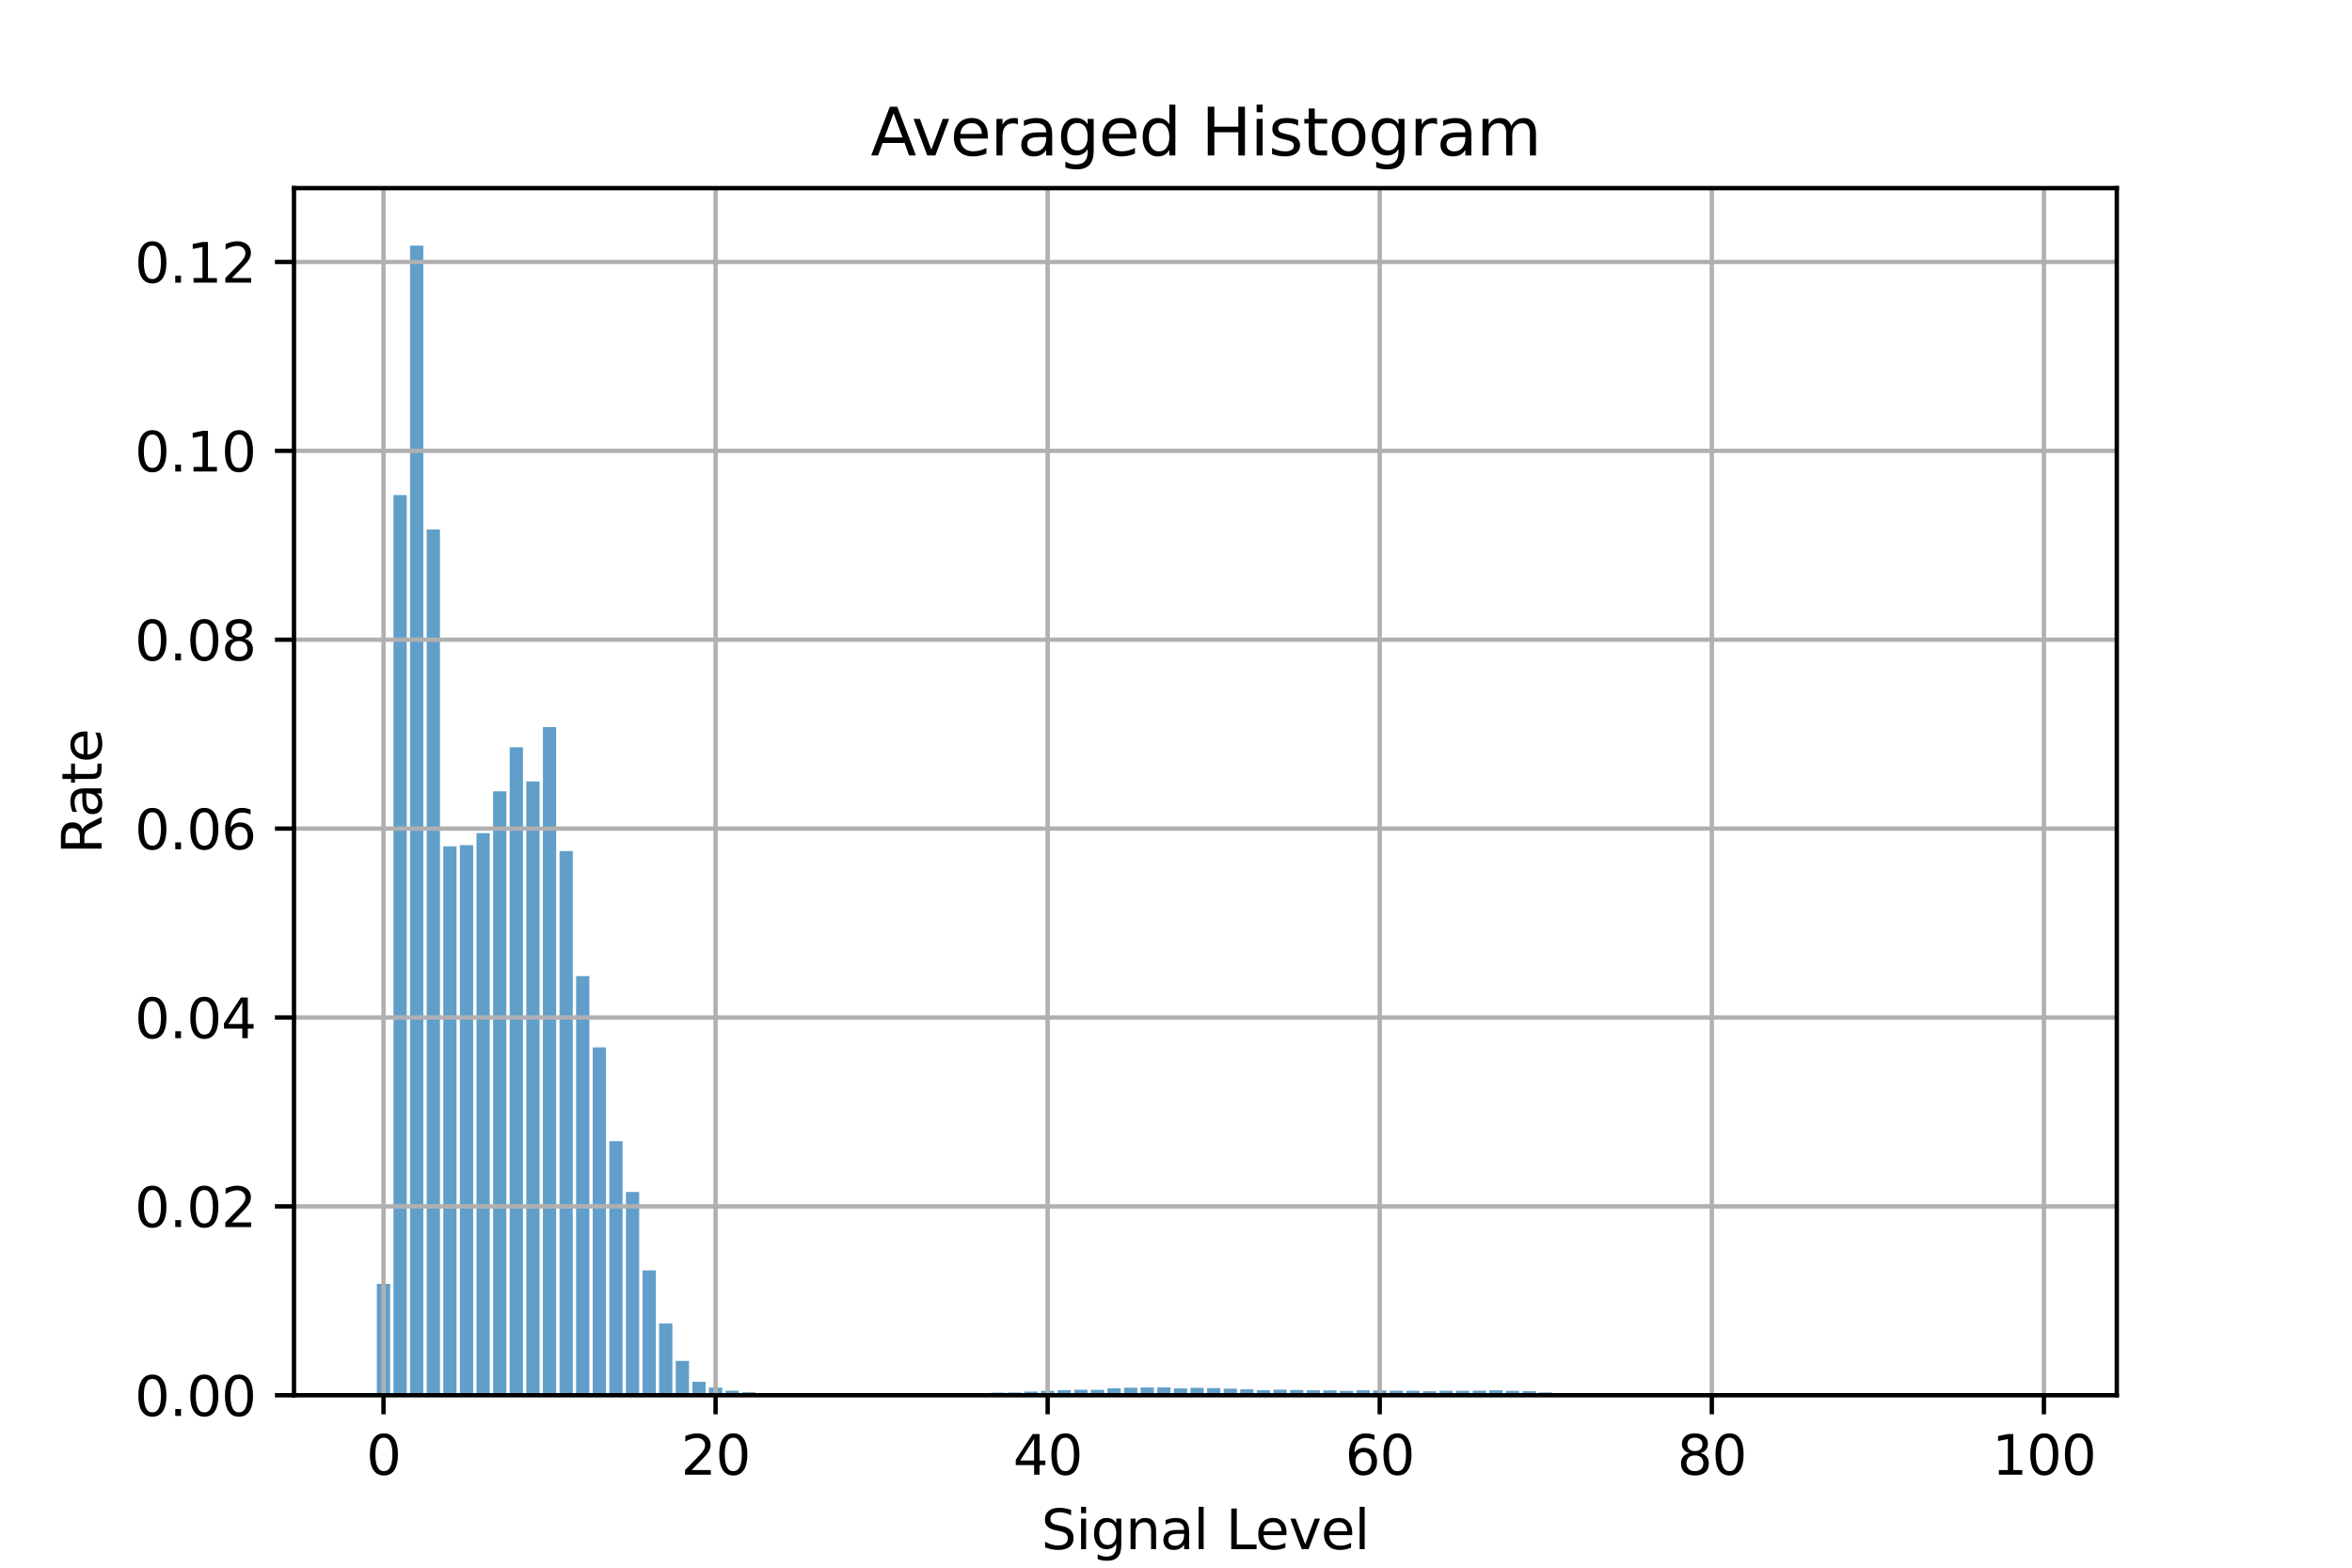 <?xml version="1.0" encoding="utf-8" standalone="no"?>
<!DOCTYPE svg PUBLIC "-//W3C//DTD SVG 1.1//EN"
  "http://www.w3.org/Graphics/SVG/1.1/DTD/svg11.dtd">
<svg xmlns:xlink="http://www.w3.org/1999/xlink" width="432pt" height="288pt" viewBox="0 0 432 288" xmlns="http://www.w3.org/2000/svg" version="1.1">
 <defs>
  <style type="text/css">*{stroke-linejoin: round; stroke-linecap: butt}</style>
 </defs>
 <g id="figure_1">
  <g id="patch_1">
   <path d="M 0 288 
L 432 288 
L 432 0 
L 0 0 
z
" style="fill: #ffffff"/>
  </g>
  <g id="axes_1">
   <g id="patch_2">
    <path d="M 54 256.32 
L 388.8 256.32 
L 388.8 34.56 
L 54 34.56 
z
" style="fill: #ffffff"/>
   </g>
   <g id="patch_3">
    <path d="M 69.218 256.32 
L 71.658 256.32 
L 71.658 235.864 
L 69.218 235.864 
z
" clip-path="url(#p11cf2f6571)" style="fill: #1f77b4; opacity: 0.7"/>
   </g>
   <g id="patch_4">
    <path d="M 72.268 256.32 
L 74.708 256.32 
L 74.708 90.946 
L 72.268 90.946 
z
" clip-path="url(#p11cf2f6571)" style="fill: #1f77b4; opacity: 0.7"/>
   </g>
   <g id="patch_5">
    <path d="M 75.318 256.32 
L 77.757 256.32 
L 77.757 45.12 
L 75.318 45.12 
z
" clip-path="url(#p11cf2f6571)" style="fill: #1f77b4; opacity: 0.7"/>
   </g>
   <g id="patch_6">
    <path d="M 78.367 256.32 
L 80.807 256.32 
L 80.807 97.262 
L 78.367 97.262 
z
" clip-path="url(#p11cf2f6571)" style="fill: #1f77b4; opacity: 0.7"/>
   </g>
   <g id="patch_7">
    <path d="M 81.417 256.32 
L 83.857 256.32 
L 83.857 155.48 
L 81.417 155.48 
z
" clip-path="url(#p11cf2f6571)" style="fill: #1f77b4; opacity: 0.7"/>
   </g>
   <g id="patch_8">
    <path d="M 84.467 256.32 
L 86.907 256.32 
L 86.907 155.262 
L 84.467 155.262 
z
" clip-path="url(#p11cf2f6571)" style="fill: #1f77b4; opacity: 0.7"/>
   </g>
   <g id="patch_9">
    <path d="M 87.517 256.32 
L 89.956 256.32 
L 89.956 153.052 
L 87.517 153.052 
z
" clip-path="url(#p11cf2f6571)" style="fill: #1f77b4; opacity: 0.7"/>
   </g>
   <g id="patch_10">
    <path d="M 90.566 256.32 
L 93.006 256.32 
L 93.006 145.371 
L 90.566 145.371 
z
" clip-path="url(#p11cf2f6571)" style="fill: #1f77b4; opacity: 0.7"/>
   </g>
   <g id="patch_11">
    <path d="M 93.616 256.32 
L 96.056 256.32 
L 96.056 137.273 
L 93.616 137.273 
z
" clip-path="url(#p11cf2f6571)" style="fill: #1f77b4; opacity: 0.7"/>
   </g>
   <g id="patch_12">
    <path d="M 96.666 256.32 
L 99.106 256.32 
L 99.106 143.564 
L 96.666 143.564 
z
" clip-path="url(#p11cf2f6571)" style="fill: #1f77b4; opacity: 0.7"/>
   </g>
   <g id="patch_13">
    <path d="M 99.716 256.32 
L 102.155 256.32 
L 102.155 133.576 
L 99.716 133.576 
z
" clip-path="url(#p11cf2f6571)" style="fill: #1f77b4; opacity: 0.7"/>
   </g>
   <g id="patch_14">
    <path d="M 102.765 256.32 
L 105.205 256.32 
L 105.205 156.354 
L 102.765 156.354 
z
" clip-path="url(#p11cf2f6571)" style="fill: #1f77b4; opacity: 0.7"/>
   </g>
   <g id="patch_15">
    <path d="M 105.815 256.32 
L 108.255 256.32 
L 108.255 179.319 
L 105.815 179.319 
z
" clip-path="url(#p11cf2f6571)" style="fill: #1f77b4; opacity: 0.7"/>
   </g>
   <g id="patch_16">
    <path d="M 108.865 256.32 
L 111.305 256.32 
L 111.305 192.42 
L 108.865 192.42 
z
" clip-path="url(#p11cf2f6571)" style="fill: #1f77b4; opacity: 0.7"/>
   </g>
   <g id="patch_17">
    <path d="M 111.914 256.32 
L 114.354 256.32 
L 114.354 209.641 
L 111.914 209.641 
z
" clip-path="url(#p11cf2f6571)" style="fill: #1f77b4; opacity: 0.7"/>
   </g>
   <g id="patch_18">
    <path d="M 114.964 256.32 
L 117.404 256.32 
L 117.404 218.971 
L 114.964 218.971 
z
" clip-path="url(#p11cf2f6571)" style="fill: #1f77b4; opacity: 0.7"/>
   </g>
   <g id="patch_19">
    <path d="M 118.014 256.32 
L 120.454 256.32 
L 120.454 233.383 
L 118.014 233.383 
z
" clip-path="url(#p11cf2f6571)" style="fill: #1f77b4; opacity: 0.7"/>
   </g>
   <g id="patch_20">
    <path d="M 121.064 256.32 
L 123.503 256.32 
L 123.503 243.145 
L 121.064 243.145 
z
" clip-path="url(#p11cf2f6571)" style="fill: #1f77b4; opacity: 0.7"/>
   </g>
   <g id="patch_21">
    <path d="M 124.113 256.32 
L 126.553 256.32 
L 126.553 250.011 
L 124.113 250.011 
z
" clip-path="url(#p11cf2f6571)" style="fill: #1f77b4; opacity: 0.7"/>
   </g>
   <g id="patch_22">
    <path d="M 127.163 256.32 
L 129.603 256.32 
L 129.603 253.838 
L 127.163 253.838 
z
" clip-path="url(#p11cf2f6571)" style="fill: #1f77b4; opacity: 0.7"/>
   </g>
   <g id="patch_23">
    <path d="M 130.213 256.32 
L 132.653 256.32 
L 132.653 254.919 
L 130.213 254.919 
z
" clip-path="url(#p11cf2f6571)" style="fill: #1f77b4; opacity: 0.7"/>
   </g>
   <g id="patch_24">
    <path d="M 133.263 256.32 
L 135.702 256.32 
L 135.702 255.485 
L 133.263 255.485 
z
" clip-path="url(#p11cf2f6571)" style="fill: #1f77b4; opacity: 0.7"/>
   </g>
   <g id="patch_25">
    <path d="M 136.312 256.32 
L 138.752 256.32 
L 138.752 255.768 
L 136.312 255.768 
z
" clip-path="url(#p11cf2f6571)" style="fill: #1f77b4; opacity: 0.7"/>
   </g>
   <g id="patch_26">
    <path d="M 139.362 256.32 
L 141.802 256.32 
L 141.802 255.957 
L 139.362 255.957 
z
" clip-path="url(#p11cf2f6571)" style="fill: #1f77b4; opacity: 0.7"/>
   </g>
   <g id="patch_27">
    <path d="M 142.412 256.32 
L 144.852 256.32 
L 144.852 256.093 
L 142.412 256.093 
z
" clip-path="url(#p11cf2f6571)" style="fill: #1f77b4; opacity: 0.7"/>
   </g>
   <g id="patch_28">
    <path d="M 145.462 256.32 
L 147.901 256.32 
L 147.901 256.133 
L 145.462 256.133 
z
" clip-path="url(#p11cf2f6571)" style="fill: #1f77b4; opacity: 0.7"/>
   </g>
   <g id="patch_29">
    <path d="M 148.511 256.32 
L 150.951 256.32 
L 150.951 256.168 
L 148.511 256.168 
z
" clip-path="url(#p11cf2f6571)" style="fill: #1f77b4; opacity: 0.7"/>
   </g>
   <g id="patch_30">
    <path d="M 151.561 256.32 
L 154.001 256.32 
L 154.001 256.19 
L 151.561 256.19 
z
" clip-path="url(#p11cf2f6571)" style="fill: #1f77b4; opacity: 0.7"/>
   </g>
   <g id="patch_31">
    <path d="M 154.611 256.32 
L 157.051 256.32 
L 157.051 256.202 
L 154.611 256.202 
z
" clip-path="url(#p11cf2f6571)" style="fill: #1f77b4; opacity: 0.7"/>
   </g>
   <g id="patch_32">
    <path d="M 157.661 256.32 
L 160.1 256.32 
L 160.1 256.22 
L 157.661 256.22 
z
" clip-path="url(#p11cf2f6571)" style="fill: #1f77b4; opacity: 0.7"/>
   </g>
   <g id="patch_33">
    <path d="M 160.71 256.32 
L 163.15 256.32 
L 163.15 256.205 
L 160.71 256.205 
z
" clip-path="url(#p11cf2f6571)" style="fill: #1f77b4; opacity: 0.7"/>
   </g>
   <g id="patch_34">
    <path d="M 163.76 256.32 
L 166.2 256.32 
L 166.2 256.199 
L 163.76 256.199 
z
" clip-path="url(#p11cf2f6571)" style="fill: #1f77b4; opacity: 0.7"/>
   </g>
   <g id="patch_35">
    <path d="M 166.81 256.32 
L 169.25 256.32 
L 169.25 256.182 
L 166.81 256.182 
z
" clip-path="url(#p11cf2f6571)" style="fill: #1f77b4; opacity: 0.7"/>
   </g>
   <g id="patch_36">
    <path d="M 169.859 256.32 
L 172.299 256.32 
L 172.299 256.143 
L 169.859 256.143 
z
" clip-path="url(#p11cf2f6571)" style="fill: #1f77b4; opacity: 0.7"/>
   </g>
   <g id="patch_37">
    <path d="M 172.909 256.32 
L 175.349 256.32 
L 175.349 256.105 
L 172.909 256.105 
z
" clip-path="url(#p11cf2f6571)" style="fill: #1f77b4; opacity: 0.7"/>
   </g>
   <g id="patch_38">
    <path d="M 175.959 256.32 
L 178.399 256.32 
L 178.399 256.001 
L 175.959 256.001 
z
" clip-path="url(#p11cf2f6571)" style="fill: #1f77b4; opacity: 0.7"/>
   </g>
   <g id="patch_39">
    <path d="M 179.009 256.32 
L 181.448 256.32 
L 181.448 255.925 
L 179.009 255.925 
z
" clip-path="url(#p11cf2f6571)" style="fill: #1f77b4; opacity: 0.7"/>
   </g>
   <g id="patch_40">
    <path d="M 182.058 256.32 
L 184.498 256.32 
L 184.498 255.833 
L 182.058 255.833 
z
" clip-path="url(#p11cf2f6571)" style="fill: #1f77b4; opacity: 0.7"/>
   </g>
   <g id="patch_41">
    <path d="M 185.108 256.32 
L 187.548 256.32 
L 187.548 255.813 
L 185.108 255.813 
z
" clip-path="url(#p11cf2f6571)" style="fill: #1f77b4; opacity: 0.7"/>
   </g>
   <g id="patch_42">
    <path d="M 188.158 256.32 
L 190.598 256.32 
L 190.598 255.636 
L 188.158 255.636 
z
" clip-path="url(#p11cf2f6571)" style="fill: #1f77b4; opacity: 0.7"/>
   </g>
   <g id="patch_43">
    <path d="M 191.208 256.32 
L 193.647 256.32 
L 193.647 255.502 
L 191.208 255.502 
z
" clip-path="url(#p11cf2f6571)" style="fill: #1f77b4; opacity: 0.7"/>
   </g>
   <g id="patch_44">
    <path d="M 194.257 256.32 
L 196.697 256.32 
L 196.697 255.374 
L 194.257 255.374 
z
" clip-path="url(#p11cf2f6571)" style="fill: #1f77b4; opacity: 0.7"/>
   </g>
   <g id="patch_45">
    <path d="M 197.307 256.32 
L 199.747 256.32 
L 199.747 255.302 
L 197.307 255.302 
z
" clip-path="url(#p11cf2f6571)" style="fill: #1f77b4; opacity: 0.7"/>
   </g>
   <g id="patch_46">
    <path d="M 200.357 256.32 
L 202.797 256.32 
L 202.797 255.328 
L 200.357 255.328 
z
" clip-path="url(#p11cf2f6571)" style="fill: #1f77b4; opacity: 0.7"/>
   </g>
   <g id="patch_47">
    <path d="M 203.407 256.32 
L 205.846 256.32 
L 205.846 255.044 
L 203.407 255.044 
z
" clip-path="url(#p11cf2f6571)" style="fill: #1f77b4; opacity: 0.7"/>
   </g>
   <g id="patch_48">
    <path d="M 206.456 256.32 
L 208.896 256.32 
L 208.896 254.939 
L 206.456 254.939 
z
" clip-path="url(#p11cf2f6571)" style="fill: #1f77b4; opacity: 0.7"/>
   </g>
   <g id="patch_49">
    <path d="M 209.506 256.32 
L 211.946 256.32 
L 211.946 254.893 
L 209.506 254.893 
z
" clip-path="url(#p11cf2f6571)" style="fill: #1f77b4; opacity: 0.7"/>
   </g>
   <g id="patch_50">
    <path d="M 212.556 256.32 
L 214.996 256.32 
L 214.996 254.883 
L 212.556 254.883 
z
" clip-path="url(#p11cf2f6571)" style="fill: #1f77b4; opacity: 0.7"/>
   </g>
   <g id="patch_51">
    <path d="M 215.606 256.32 
L 218.045 256.32 
L 218.045 255.064 
L 215.606 255.064 
z
" clip-path="url(#p11cf2f6571)" style="fill: #1f77b4; opacity: 0.7"/>
   </g>
   <g id="patch_52">
    <path d="M 218.655 256.32 
L 221.095 256.32 
L 221.095 254.961 
L 218.655 254.961 
z
" clip-path="url(#p11cf2f6571)" style="fill: #1f77b4; opacity: 0.7"/>
   </g>
   <g id="patch_53">
    <path d="M 221.705 256.32 
L 224.145 256.32 
L 224.145 255.006 
L 221.705 255.006 
z
" clip-path="url(#p11cf2f6571)" style="fill: #1f77b4; opacity: 0.7"/>
   </g>
   <g id="patch_54">
    <path d="M 224.755 256.32 
L 227.194 256.32 
L 227.194 255.113 
L 224.755 255.113 
z
" clip-path="url(#p11cf2f6571)" style="fill: #1f77b4; opacity: 0.7"/>
   </g>
   <g id="patch_55">
    <path d="M 227.804 256.32 
L 230.244 256.32 
L 230.244 255.21 
L 227.804 255.21 
z
" clip-path="url(#p11cf2f6571)" style="fill: #1f77b4; opacity: 0.7"/>
   </g>
   <g id="patch_56">
    <path d="M 230.854 256.32 
L 233.294 256.32 
L 233.294 255.397 
L 230.854 255.397 
z
" clip-path="url(#p11cf2f6571)" style="fill: #1f77b4; opacity: 0.7"/>
   </g>
   <g id="patch_57">
    <path d="M 233.904 256.32 
L 236.344 256.32 
L 236.344 255.3 
L 233.904 255.3 
z
" clip-path="url(#p11cf2f6571)" style="fill: #1f77b4; opacity: 0.7"/>
   </g>
   <g id="patch_58">
    <path d="M 236.954 256.32 
L 239.393 256.32 
L 239.393 255.352 
L 236.954 255.352 
z
" clip-path="url(#p11cf2f6571)" style="fill: #1f77b4; opacity: 0.7"/>
   </g>
   <g id="patch_59">
    <path d="M 240.003 256.32 
L 242.443 256.32 
L 242.443 255.406 
L 240.003 255.406 
z
" clip-path="url(#p11cf2f6571)" style="fill: #1f77b4; opacity: 0.7"/>
   </g>
   <g id="patch_60">
    <path d="M 243.053 256.32 
L 245.493 256.32 
L 245.493 255.417 
L 243.053 255.417 
z
" clip-path="url(#p11cf2f6571)" style="fill: #1f77b4; opacity: 0.7"/>
   </g>
   <g id="patch_61">
    <path d="M 246.103 256.32 
L 248.543 256.32 
L 248.543 255.518 
L 246.103 255.518 
z
" clip-path="url(#p11cf2f6571)" style="fill: #1f77b4; opacity: 0.7"/>
   </g>
   <g id="patch_62">
    <path d="M 249.153 256.32 
L 251.592 256.32 
L 251.592 255.413 
L 249.153 255.413 
z
" clip-path="url(#p11cf2f6571)" style="fill: #1f77b4; opacity: 0.7"/>
   </g>
   <g id="patch_63">
    <path d="M 252.202 256.32 
L 254.642 256.32 
L 254.642 255.444 
L 252.202 255.444 
z
" clip-path="url(#p11cf2f6571)" style="fill: #1f77b4; opacity: 0.7"/>
   </g>
   <g id="patch_64">
    <path d="M 255.252 256.32 
L 257.692 256.32 
L 257.692 255.485 
L 255.252 255.485 
z
" clip-path="url(#p11cf2f6571)" style="fill: #1f77b4; opacity: 0.7"/>
   </g>
   <g id="patch_65">
    <path d="M 258.302 256.32 
L 260.742 256.32 
L 260.742 255.507 
L 258.302 255.507 
z
" clip-path="url(#p11cf2f6571)" style="fill: #1f77b4; opacity: 0.7"/>
   </g>
   <g id="patch_66">
    <path d="M 261.352 256.32 
L 263.791 256.32 
L 263.791 255.586 
L 261.352 255.586 
z
" clip-path="url(#p11cf2f6571)" style="fill: #1f77b4; opacity: 0.7"/>
   </g>
   <g id="patch_67">
    <path d="M 264.401 256.32 
L 266.841 256.32 
L 266.841 255.506 
L 264.401 255.506 
z
" clip-path="url(#p11cf2f6571)" style="fill: #1f77b4; opacity: 0.7"/>
   </g>
   <g id="patch_68">
    <path d="M 267.451 256.32 
L 269.891 256.32 
L 269.891 255.506 
L 267.451 255.506 
z
" clip-path="url(#p11cf2f6571)" style="fill: #1f77b4; opacity: 0.7"/>
   </g>
   <g id="patch_69">
    <path d="M 270.501 256.32 
L 272.941 256.32 
L 272.941 255.474 
L 270.501 255.474 
z
" clip-path="url(#p11cf2f6571)" style="fill: #1f77b4; opacity: 0.7"/>
   </g>
   <g id="patch_70">
    <path d="M 273.55 256.32 
L 275.99 256.32 
L 275.99 255.411 
L 273.55 255.411 
z
" clip-path="url(#p11cf2f6571)" style="fill: #1f77b4; opacity: 0.7"/>
   </g>
   <g id="patch_71">
    <path d="M 276.6 256.32 
L 279.04 256.32 
L 279.04 255.514 
L 276.6 255.514 
z
" clip-path="url(#p11cf2f6571)" style="fill: #1f77b4; opacity: 0.7"/>
   </g>
   <g id="patch_72">
    <path d="M 279.65 256.32 
L 282.09 256.32 
L 282.09 255.565 
L 279.65 255.565 
z
" clip-path="url(#p11cf2f6571)" style="fill: #1f77b4; opacity: 0.7"/>
   </g>
   <g id="patch_73">
    <path d="M 282.7 256.32 
L 285.139 256.32 
L 285.139 255.807 
L 282.7 255.807 
z
" clip-path="url(#p11cf2f6571)" style="fill: #1f77b4; opacity: 0.7"/>
   </g>
   <g id="patch_74">
    <path d="M 285.749 256.32 
L 288.189 256.32 
L 288.189 255.973 
L 285.749 255.973 
z
" clip-path="url(#p11cf2f6571)" style="fill: #1f77b4; opacity: 0.7"/>
   </g>
   <g id="patch_75">
    <path d="M 288.799 256.32 
L 291.239 256.32 
L 291.239 256.192 
L 288.799 256.192 
z
" clip-path="url(#p11cf2f6571)" style="fill: #1f77b4; opacity: 0.7"/>
   </g>
   <g id="patch_76">
    <path d="M 291.849 256.32 
L 294.289 256.32 
L 294.289 256.298 
L 291.849 256.298 
z
" clip-path="url(#p11cf2f6571)" style="fill: #1f77b4; opacity: 0.7"/>
   </g>
   <g id="patch_77">
    <path d="M 294.899 256.32 
L 297.338 256.32 
L 297.338 256.316 
L 294.899 256.316 
z
" clip-path="url(#p11cf2f6571)" style="fill: #1f77b4; opacity: 0.7"/>
   </g>
   <g id="patch_78">
    <path d="M 297.948 256.32 
L 300.388 256.32 
L 300.388 256.32 
L 297.948 256.32 
z
" clip-path="url(#p11cf2f6571)" style="fill: #1f77b4; opacity: 0.7"/>
   </g>
   <g id="patch_79">
    <path d="M 300.998 256.32 
L 303.438 256.32 
L 303.438 256.32 
L 300.998 256.32 
z
" clip-path="url(#p11cf2f6571)" style="fill: #1f77b4; opacity: 0.7"/>
   </g>
   <g id="patch_80">
    <path d="M 304.048 256.32 
L 306.488 256.32 
L 306.488 256.32 
L 304.048 256.32 
z
" clip-path="url(#p11cf2f6571)" style="fill: #1f77b4; opacity: 0.7"/>
   </g>
   <g id="patch_81">
    <path d="M 307.098 256.32 
L 309.537 256.32 
L 309.537 256.32 
L 307.098 256.32 
z
" clip-path="url(#p11cf2f6571)" style="fill: #1f77b4; opacity: 0.7"/>
   </g>
   <g id="patch_82">
    <path d="M 310.147 256.32 
L 312.587 256.32 
L 312.587 256.32 
L 310.147 256.32 
z
" clip-path="url(#p11cf2f6571)" style="fill: #1f77b4; opacity: 0.7"/>
   </g>
   <g id="patch_83">
    <path d="M 313.197 256.32 
L 315.637 256.32 
L 315.637 256.32 
L 313.197 256.32 
z
" clip-path="url(#p11cf2f6571)" style="fill: #1f77b4; opacity: 0.7"/>
   </g>
   <g id="patch_84">
    <path d="M 316.247 256.32 
L 318.687 256.32 
L 318.687 256.32 
L 316.247 256.32 
z
" clip-path="url(#p11cf2f6571)" style="fill: #1f77b4; opacity: 0.7"/>
   </g>
   <g id="patch_85">
    <path d="M 319.297 256.32 
L 321.736 256.32 
L 321.736 256.32 
L 319.297 256.32 
z
" clip-path="url(#p11cf2f6571)" style="fill: #1f77b4; opacity: 0.7"/>
   </g>
   <g id="patch_86">
    <path d="M 322.346 256.32 
L 324.786 256.32 
L 324.786 256.32 
L 322.346 256.32 
z
" clip-path="url(#p11cf2f6571)" style="fill: #1f77b4; opacity: 0.7"/>
   </g>
   <g id="patch_87">
    <path d="M 325.396 256.32 
L 327.836 256.32 
L 327.836 256.32 
L 325.396 256.32 
z
" clip-path="url(#p11cf2f6571)" style="fill: #1f77b4; opacity: 0.7"/>
   </g>
   <g id="patch_88">
    <path d="M 328.446 256.32 
L 330.886 256.32 
L 330.886 256.32 
L 328.446 256.32 
z
" clip-path="url(#p11cf2f6571)" style="fill: #1f77b4; opacity: 0.7"/>
   </g>
   <g id="patch_89">
    <path d="M 331.495 256.32 
L 333.935 256.32 
L 333.935 256.32 
L 331.495 256.32 
z
" clip-path="url(#p11cf2f6571)" style="fill: #1f77b4; opacity: 0.7"/>
   </g>
   <g id="patch_90">
    <path d="M 334.545 256.32 
L 336.985 256.32 
L 336.985 256.32 
L 334.545 256.32 
z
" clip-path="url(#p11cf2f6571)" style="fill: #1f77b4; opacity: 0.7"/>
   </g>
   <g id="patch_91">
    <path d="M 337.595 256.32 
L 340.035 256.32 
L 340.035 256.32 
L 337.595 256.32 
z
" clip-path="url(#p11cf2f6571)" style="fill: #1f77b4; opacity: 0.7"/>
   </g>
   <g id="patch_92">
    <path d="M 340.645 256.32 
L 343.084 256.32 
L 343.084 256.32 
L 340.645 256.32 
z
" clip-path="url(#p11cf2f6571)" style="fill: #1f77b4; opacity: 0.7"/>
   </g>
   <g id="patch_93">
    <path d="M 343.694 256.32 
L 346.134 256.32 
L 346.134 256.32 
L 343.694 256.32 
z
" clip-path="url(#p11cf2f6571)" style="fill: #1f77b4; opacity: 0.7"/>
   </g>
   <g id="patch_94">
    <path d="M 346.744 256.32 
L 349.184 256.32 
L 349.184 256.32 
L 346.744 256.32 
z
" clip-path="url(#p11cf2f6571)" style="fill: #1f77b4; opacity: 0.7"/>
   </g>
   <g id="patch_95">
    <path d="M 349.794 256.32 
L 352.234 256.32 
L 352.234 256.32 
L 349.794 256.32 
z
" clip-path="url(#p11cf2f6571)" style="fill: #1f77b4; opacity: 0.7"/>
   </g>
   <g id="patch_96">
    <path d="M 352.844 256.32 
L 355.283 256.32 
L 355.283 256.32 
L 352.844 256.32 
z
" clip-path="url(#p11cf2f6571)" style="fill: #1f77b4; opacity: 0.7"/>
   </g>
   <g id="patch_97">
    <path d="M 355.893 256.32 
L 358.333 256.32 
L 358.333 256.32 
L 355.893 256.32 
z
" clip-path="url(#p11cf2f6571)" style="fill: #1f77b4; opacity: 0.7"/>
   </g>
   <g id="patch_98">
    <path d="M 358.943 256.32 
L 361.383 256.32 
L 361.383 256.32 
L 358.943 256.32 
z
" clip-path="url(#p11cf2f6571)" style="fill: #1f77b4; opacity: 0.7"/>
   </g>
   <g id="patch_99">
    <path d="M 361.993 256.32 
L 364.433 256.32 
L 364.433 256.32 
L 361.993 256.32 
z
" clip-path="url(#p11cf2f6571)" style="fill: #1f77b4; opacity: 0.7"/>
   </g>
   <g id="patch_100">
    <path d="M 365.043 256.32 
L 367.482 256.32 
L 367.482 256.32 
L 365.043 256.32 
z
" clip-path="url(#p11cf2f6571)" style="fill: #1f77b4; opacity: 0.7"/>
   </g>
   <g id="patch_101">
    <path d="M 368.092 256.32 
L 370.532 256.32 
L 370.532 256.32 
L 368.092 256.32 
z
" clip-path="url(#p11cf2f6571)" style="fill: #1f77b4; opacity: 0.7"/>
   </g>
   <g id="patch_102">
    <path d="M 371.142 256.32 
L 373.582 256.32 
L 373.582 256.32 
L 371.142 256.32 
z
" clip-path="url(#p11cf2f6571)" style="fill: #1f77b4; opacity: 0.7"/>
   </g>
   <g id="matplotlib.axis_1">
    <g id="xtick_1">
     <g id="line2d_1">
      <path d="M 70.438 256.32 
L 70.438 34.56 
" clip-path="url(#p11cf2f6571)" style="fill: none; stroke: #b0b0b0; stroke-width: 0.8; stroke-linecap: square"/>
     </g>
     <g id="line2d_2">
      <defs>
       <path id="m4857cc92db" d="M 0 0 
L 0 3.5 
" style="stroke: #000000; stroke-width: 0.8"/>
      </defs>
      <g>
       <use xlink:href="#m4857cc92db" x="70.438" y="256.32" style="stroke: #000000; stroke-width: 0.8"/>
      </g>
     </g>
     <g id="text_1">
      <!-- 0 -->
      <g transform="translate(67.257 270.918) scale(0.1 -0.1)">
       <defs>
        <path id="DejaVuSans-30" d="M 2034 4250 
Q 1547 4250 1301 3770 
Q 1056 3291 1056 2328 
Q 1056 1369 1301 889 
Q 1547 409 2034 409 
Q 2525 409 2770 889 
Q 3016 1369 3016 2328 
Q 3016 3291 2770 3770 
Q 2525 4250 2034 4250 
z
M 2034 4750 
Q 2819 4750 3233 4129 
Q 3647 3509 3647 2328 
Q 3647 1150 3233 529 
Q 2819 -91 2034 -91 
Q 1250 -91 836 529 
Q 422 1150 422 2328 
Q 422 3509 836 4129 
Q 1250 4750 2034 4750 
z
" transform="scale(0.016)"/>
       </defs>
       <use xlink:href="#DejaVuSans-30"/>
      </g>
     </g>
    </g>
    <g id="xtick_2">
     <g id="line2d_3">
      <path d="M 131.433 256.32 
L 131.433 34.56 
" clip-path="url(#p11cf2f6571)" style="fill: none; stroke: #b0b0b0; stroke-width: 0.8; stroke-linecap: square"/>
     </g>
     <g id="line2d_4">
      <g>
       <use xlink:href="#m4857cc92db" x="131.433" y="256.32" style="stroke: #000000; stroke-width: 0.8"/>
      </g>
     </g>
     <g id="text_2">
      <!-- 20 -->
      <g transform="translate(125.07 270.918) scale(0.1 -0.1)">
       <defs>
        <path id="DejaVuSans-32" d="M 1228 531 
L 3431 531 
L 3431 0 
L 469 0 
L 469 531 
Q 828 903 1448 1529 
Q 2069 2156 2228 2338 
Q 2531 2678 2651 2914 
Q 2772 3150 2772 3378 
Q 2772 3750 2511 3984 
Q 2250 4219 1831 4219 
Q 1534 4219 1204 4116 
Q 875 4013 500 3803 
L 500 4441 
Q 881 4594 1212 4672 
Q 1544 4750 1819 4750 
Q 2544 4750 2975 4387 
Q 3406 4025 3406 3419 
Q 3406 3131 3298 2873 
Q 3191 2616 2906 2266 
Q 2828 2175 2409 1742 
Q 1991 1309 1228 531 
z
" transform="scale(0.016)"/>
       </defs>
       <use xlink:href="#DejaVuSans-32"/>
       <use xlink:href="#DejaVuSans-30" x="63.623"/>
      </g>
     </g>
    </g>
    <g id="xtick_3">
     <g id="line2d_5">
      <path d="M 192.428 256.32 
L 192.428 34.56 
" clip-path="url(#p11cf2f6571)" style="fill: none; stroke: #b0b0b0; stroke-width: 0.8; stroke-linecap: square"/>
     </g>
     <g id="line2d_6">
      <g>
       <use xlink:href="#m4857cc92db" x="192.428" y="256.32" style="stroke: #000000; stroke-width: 0.8"/>
      </g>
     </g>
     <g id="text_3">
      <!-- 40 -->
      <g transform="translate(186.065 270.918) scale(0.1 -0.1)">
       <defs>
        <path id="DejaVuSans-34" d="M 2419 4116 
L 825 1625 
L 2419 1625 
L 2419 4116 
z
M 2253 4666 
L 3047 4666 
L 3047 1625 
L 3713 1625 
L 3713 1100 
L 3047 1100 
L 3047 0 
L 2419 0 
L 2419 1100 
L 313 1100 
L 313 1709 
L 2253 4666 
z
" transform="scale(0.016)"/>
       </defs>
       <use xlink:href="#DejaVuSans-34"/>
       <use xlink:href="#DejaVuSans-30" x="63.623"/>
      </g>
     </g>
    </g>
    <g id="xtick_4">
     <g id="line2d_7">
      <path d="M 253.422 256.32 
L 253.422 34.56 
" clip-path="url(#p11cf2f6571)" style="fill: none; stroke: #b0b0b0; stroke-width: 0.8; stroke-linecap: square"/>
     </g>
     <g id="line2d_8">
      <g>
       <use xlink:href="#m4857cc92db" x="253.422" y="256.32" style="stroke: #000000; stroke-width: 0.8"/>
      </g>
     </g>
     <g id="text_4">
      <!-- 60 -->
      <g transform="translate(247.06 270.918) scale(0.1 -0.1)">
       <defs>
        <path id="DejaVuSans-36" d="M 2113 2584 
Q 1688 2584 1439 2293 
Q 1191 2003 1191 1497 
Q 1191 994 1439 701 
Q 1688 409 2113 409 
Q 2538 409 2786 701 
Q 3034 994 3034 1497 
Q 3034 2003 2786 2293 
Q 2538 2584 2113 2584 
z
M 3366 4563 
L 3366 3988 
Q 3128 4100 2886 4159 
Q 2644 4219 2406 4219 
Q 1781 4219 1451 3797 
Q 1122 3375 1075 2522 
Q 1259 2794 1537 2939 
Q 1816 3084 2150 3084 
Q 2853 3084 3261 2657 
Q 3669 2231 3669 1497 
Q 3669 778 3244 343 
Q 2819 -91 2113 -91 
Q 1303 -91 875 529 
Q 447 1150 447 2328 
Q 447 3434 972 4092 
Q 1497 4750 2381 4750 
Q 2619 4750 2861 4703 
Q 3103 4656 3366 4563 
z
" transform="scale(0.016)"/>
       </defs>
       <use xlink:href="#DejaVuSans-36"/>
       <use xlink:href="#DejaVuSans-30" x="63.623"/>
      </g>
     </g>
    </g>
    <g id="xtick_5">
     <g id="line2d_9">
      <path d="M 314.417 256.32 
L 314.417 34.56 
" clip-path="url(#p11cf2f6571)" style="fill: none; stroke: #b0b0b0; stroke-width: 0.8; stroke-linecap: square"/>
     </g>
     <g id="line2d_10">
      <g>
       <use xlink:href="#m4857cc92db" x="314.417" y="256.32" style="stroke: #000000; stroke-width: 0.8"/>
      </g>
     </g>
     <g id="text_5">
      <!-- 80 -->
      <g transform="translate(308.054 270.918) scale(0.1 -0.1)">
       <defs>
        <path id="DejaVuSans-38" d="M 2034 2216 
Q 1584 2216 1326 1975 
Q 1069 1734 1069 1313 
Q 1069 891 1326 650 
Q 1584 409 2034 409 
Q 2484 409 2743 651 
Q 3003 894 3003 1313 
Q 3003 1734 2745 1975 
Q 2488 2216 2034 2216 
z
M 1403 2484 
Q 997 2584 770 2862 
Q 544 3141 544 3541 
Q 544 4100 942 4425 
Q 1341 4750 2034 4750 
Q 2731 4750 3128 4425 
Q 3525 4100 3525 3541 
Q 3525 3141 3298 2862 
Q 3072 2584 2669 2484 
Q 3125 2378 3379 2068 
Q 3634 1759 3634 1313 
Q 3634 634 3220 271 
Q 2806 -91 2034 -91 
Q 1263 -91 848 271 
Q 434 634 434 1313 
Q 434 1759 690 2068 
Q 947 2378 1403 2484 
z
M 1172 3481 
Q 1172 3119 1398 2916 
Q 1625 2713 2034 2713 
Q 2441 2713 2670 2916 
Q 2900 3119 2900 3481 
Q 2900 3844 2670 4047 
Q 2441 4250 2034 4250 
Q 1625 4250 1398 4047 
Q 1172 3844 1172 3481 
z
" transform="scale(0.016)"/>
       </defs>
       <use xlink:href="#DejaVuSans-38"/>
       <use xlink:href="#DejaVuSans-30" x="63.623"/>
      </g>
     </g>
    </g>
    <g id="xtick_6">
     <g id="line2d_11">
      <path d="M 375.412 256.32 
L 375.412 34.56 
" clip-path="url(#p11cf2f6571)" style="fill: none; stroke: #b0b0b0; stroke-width: 0.8; stroke-linecap: square"/>
     </g>
     <g id="line2d_12">
      <g>
       <use xlink:href="#m4857cc92db" x="375.412" y="256.32" style="stroke: #000000; stroke-width: 0.8"/>
      </g>
     </g>
     <g id="text_6">
      <!-- 100 -->
      <g transform="translate(365.868 270.918) scale(0.1 -0.1)">
       <defs>
        <path id="DejaVuSans-31" d="M 794 531 
L 1825 531 
L 1825 4091 
L 703 3866 
L 703 4441 
L 1819 4666 
L 2450 4666 
L 2450 531 
L 3481 531 
L 3481 0 
L 794 0 
L 794 531 
z
" transform="scale(0.016)"/>
       </defs>
       <use xlink:href="#DejaVuSans-31"/>
       <use xlink:href="#DejaVuSans-30" x="63.623"/>
       <use xlink:href="#DejaVuSans-30" x="127.246"/>
      </g>
     </g>
    </g>
    <g id="text_7">
     <!-- Signal Level -->
     <g transform="translate(191.252 284.597) scale(0.1 -0.1)">
      <defs>
       <path id="DejaVuSans-53" d="M 3425 4513 
L 3425 3897 
Q 3066 4069 2747 4153 
Q 2428 4238 2131 4238 
Q 1616 4238 1336 4038 
Q 1056 3838 1056 3469 
Q 1056 3159 1242 3001 
Q 1428 2844 1947 2747 
L 2328 2669 
Q 3034 2534 3370 2195 
Q 3706 1856 3706 1288 
Q 3706 609 3251 259 
Q 2797 -91 1919 -91 
Q 1588 -91 1214 -16 
Q 841 59 441 206 
L 441 856 
Q 825 641 1194 531 
Q 1563 422 1919 422 
Q 2459 422 2753 634 
Q 3047 847 3047 1241 
Q 3047 1584 2836 1778 
Q 2625 1972 2144 2069 
L 1759 2144 
Q 1053 2284 737 2584 
Q 422 2884 422 3419 
Q 422 4038 858 4394 
Q 1294 4750 2059 4750 
Q 2388 4750 2728 4690 
Q 3069 4631 3425 4513 
z
" transform="scale(0.016)"/>
       <path id="DejaVuSans-69" d="M 603 3500 
L 1178 3500 
L 1178 0 
L 603 0 
L 603 3500 
z
M 603 4863 
L 1178 4863 
L 1178 4134 
L 603 4134 
L 603 4863 
z
" transform="scale(0.016)"/>
       <path id="DejaVuSans-67" d="M 2906 1791 
Q 2906 2416 2648 2759 
Q 2391 3103 1925 3103 
Q 1463 3103 1205 2759 
Q 947 2416 947 1791 
Q 947 1169 1205 825 
Q 1463 481 1925 481 
Q 2391 481 2648 825 
Q 2906 1169 2906 1791 
z
M 3481 434 
Q 3481 -459 3084 -895 
Q 2688 -1331 1869 -1331 
Q 1566 -1331 1297 -1286 
Q 1028 -1241 775 -1147 
L 775 -588 
Q 1028 -725 1275 -790 
Q 1522 -856 1778 -856 
Q 2344 -856 2625 -561 
Q 2906 -266 2906 331 
L 2906 616 
Q 2728 306 2450 153 
Q 2172 0 1784 0 
Q 1141 0 747 490 
Q 353 981 353 1791 
Q 353 2603 747 3093 
Q 1141 3584 1784 3584 
Q 2172 3584 2450 3431 
Q 2728 3278 2906 2969 
L 2906 3500 
L 3481 3500 
L 3481 434 
z
" transform="scale(0.016)"/>
       <path id="DejaVuSans-6e" d="M 3513 2113 
L 3513 0 
L 2938 0 
L 2938 2094 
Q 2938 2591 2744 2837 
Q 2550 3084 2163 3084 
Q 1697 3084 1428 2787 
Q 1159 2491 1159 1978 
L 1159 0 
L 581 0 
L 581 3500 
L 1159 3500 
L 1159 2956 
Q 1366 3272 1645 3428 
Q 1925 3584 2291 3584 
Q 2894 3584 3203 3211 
Q 3513 2838 3513 2113 
z
" transform="scale(0.016)"/>
       <path id="DejaVuSans-61" d="M 2194 1759 
Q 1497 1759 1228 1600 
Q 959 1441 959 1056 
Q 959 750 1161 570 
Q 1363 391 1709 391 
Q 2188 391 2477 730 
Q 2766 1069 2766 1631 
L 2766 1759 
L 2194 1759 
z
M 3341 1997 
L 3341 0 
L 2766 0 
L 2766 531 
Q 2569 213 2275 61 
Q 1981 -91 1556 -91 
Q 1019 -91 701 211 
Q 384 513 384 1019 
Q 384 1609 779 1909 
Q 1175 2209 1959 2209 
L 2766 2209 
L 2766 2266 
Q 2766 2663 2505 2880 
Q 2244 3097 1772 3097 
Q 1472 3097 1187 3025 
Q 903 2953 641 2809 
L 641 3341 
Q 956 3463 1253 3523 
Q 1550 3584 1831 3584 
Q 2591 3584 2966 3190 
Q 3341 2797 3341 1997 
z
" transform="scale(0.016)"/>
       <path id="DejaVuSans-6c" d="M 603 4863 
L 1178 4863 
L 1178 0 
L 603 0 
L 603 4863 
z
" transform="scale(0.016)"/>
       <path id="DejaVuSans-20" transform="scale(0.016)"/>
       <path id="DejaVuSans-4c" d="M 628 4666 
L 1259 4666 
L 1259 531 
L 3531 531 
L 3531 0 
L 628 0 
L 628 4666 
z
" transform="scale(0.016)"/>
       <path id="DejaVuSans-65" d="M 3597 1894 
L 3597 1613 
L 953 1613 
Q 991 1019 1311 708 
Q 1631 397 2203 397 
Q 2534 397 2845 478 
Q 3156 559 3463 722 
L 3463 178 
Q 3153 47 2828 -22 
Q 2503 -91 2169 -91 
Q 1331 -91 842 396 
Q 353 884 353 1716 
Q 353 2575 817 3079 
Q 1281 3584 2069 3584 
Q 2775 3584 3186 3129 
Q 3597 2675 3597 1894 
z
M 3022 2063 
Q 3016 2534 2758 2815 
Q 2500 3097 2075 3097 
Q 1594 3097 1305 2825 
Q 1016 2553 972 2059 
L 3022 2063 
z
" transform="scale(0.016)"/>
       <path id="DejaVuSans-76" d="M 191 3500 
L 800 3500 
L 1894 563 
L 2988 3500 
L 3597 3500 
L 2284 0 
L 1503 0 
L 191 3500 
z
" transform="scale(0.016)"/>
      </defs>
      <use xlink:href="#DejaVuSans-53"/>
      <use xlink:href="#DejaVuSans-69" x="63.477"/>
      <use xlink:href="#DejaVuSans-67" x="91.26"/>
      <use xlink:href="#DejaVuSans-6e" x="154.736"/>
      <use xlink:href="#DejaVuSans-61" x="218.115"/>
      <use xlink:href="#DejaVuSans-6c" x="279.395"/>
      <use xlink:href="#DejaVuSans-20" x="307.178"/>
      <use xlink:href="#DejaVuSans-4c" x="338.965"/>
      <use xlink:href="#DejaVuSans-65" x="392.928"/>
      <use xlink:href="#DejaVuSans-76" x="454.451"/>
      <use xlink:href="#DejaVuSans-65" x="513.631"/>
      <use xlink:href="#DejaVuSans-6c" x="575.154"/>
     </g>
    </g>
   </g>
   <g id="matplotlib.axis_2">
    <g id="ytick_1">
     <g id="line2d_13">
      <path d="M 54 256.32 
L 388.8 256.32 
" clip-path="url(#p11cf2f6571)" style="fill: none; stroke: #b0b0b0; stroke-width: 0.8; stroke-linecap: square"/>
     </g>
     <g id="line2d_14">
      <defs>
       <path id="m39a0b6c3f7" d="M 0 0 
L -3.5 0 
" style="stroke: #000000; stroke-width: 0.8"/>
      </defs>
      <g>
       <use xlink:href="#m39a0b6c3f7" x="54" y="256.32" style="stroke: #000000; stroke-width: 0.8"/>
      </g>
     </g>
     <g id="text_8">
      <!-- 0.00 -->
      <g transform="translate(24.734 260.119) scale(0.1 -0.1)">
       <defs>
        <path id="DejaVuSans-2e" d="M 684 794 
L 1344 794 
L 1344 0 
L 684 0 
L 684 794 
z
" transform="scale(0.016)"/>
       </defs>
       <use xlink:href="#DejaVuSans-30"/>
       <use xlink:href="#DejaVuSans-2e" x="63.623"/>
       <use xlink:href="#DejaVuSans-30" x="95.41"/>
       <use xlink:href="#DejaVuSans-30" x="159.033"/>
      </g>
     </g>
    </g>
    <g id="ytick_2">
     <g id="line2d_15">
      <path d="M 54 221.621 
L 388.8 221.621 
" clip-path="url(#p11cf2f6571)" style="fill: none; stroke: #b0b0b0; stroke-width: 0.8; stroke-linecap: square"/>
     </g>
     <g id="line2d_16">
      <g>
       <use xlink:href="#m39a0b6c3f7" x="54" y="221.621" style="stroke: #000000; stroke-width: 0.8"/>
      </g>
     </g>
     <g id="text_9">
      <!-- 0.02 -->
      <g transform="translate(24.734 225.42) scale(0.1 -0.1)">
       <use xlink:href="#DejaVuSans-30"/>
       <use xlink:href="#DejaVuSans-2e" x="63.623"/>
       <use xlink:href="#DejaVuSans-30" x="95.41"/>
       <use xlink:href="#DejaVuSans-32" x="159.033"/>
      </g>
     </g>
    </g>
    <g id="ytick_3">
     <g id="line2d_17">
      <path d="M 54 186.921 
L 388.8 186.921 
" clip-path="url(#p11cf2f6571)" style="fill: none; stroke: #b0b0b0; stroke-width: 0.8; stroke-linecap: square"/>
     </g>
     <g id="line2d_18">
      <g>
       <use xlink:href="#m39a0b6c3f7" x="54" y="186.921" style="stroke: #000000; stroke-width: 0.8"/>
      </g>
     </g>
     <g id="text_10">
      <!-- 0.04 -->
      <g transform="translate(24.734 190.721) scale(0.1 -0.1)">
       <use xlink:href="#DejaVuSans-30"/>
       <use xlink:href="#DejaVuSans-2e" x="63.623"/>
       <use xlink:href="#DejaVuSans-30" x="95.41"/>
       <use xlink:href="#DejaVuSans-34" x="159.033"/>
      </g>
     </g>
    </g>
    <g id="ytick_4">
     <g id="line2d_19">
      <path d="M 54 152.222 
L 388.8 152.222 
" clip-path="url(#p11cf2f6571)" style="fill: none; stroke: #b0b0b0; stroke-width: 0.8; stroke-linecap: square"/>
     </g>
     <g id="line2d_20">
      <g>
       <use xlink:href="#m39a0b6c3f7" x="54" y="152.222" style="stroke: #000000; stroke-width: 0.8"/>
      </g>
     </g>
     <g id="text_11">
      <!-- 0.06 -->
      <g transform="translate(24.734 156.021) scale(0.1 -0.1)">
       <use xlink:href="#DejaVuSans-30"/>
       <use xlink:href="#DejaVuSans-2e" x="63.623"/>
       <use xlink:href="#DejaVuSans-30" x="95.41"/>
       <use xlink:href="#DejaVuSans-36" x="159.033"/>
      </g>
     </g>
    </g>
    <g id="ytick_5">
     <g id="line2d_21">
      <path d="M 54 117.523 
L 388.8 117.523 
" clip-path="url(#p11cf2f6571)" style="fill: none; stroke: #b0b0b0; stroke-width: 0.8; stroke-linecap: square"/>
     </g>
     <g id="line2d_22">
      <g>
       <use xlink:href="#m39a0b6c3f7" x="54" y="117.523" style="stroke: #000000; stroke-width: 0.8"/>
      </g>
     </g>
     <g id="text_12">
      <!-- 0.08 -->
      <g transform="translate(24.734 121.322) scale(0.1 -0.1)">
       <use xlink:href="#DejaVuSans-30"/>
       <use xlink:href="#DejaVuSans-2e" x="63.623"/>
       <use xlink:href="#DejaVuSans-30" x="95.41"/>
       <use xlink:href="#DejaVuSans-38" x="159.033"/>
      </g>
     </g>
    </g>
    <g id="ytick_6">
     <g id="line2d_23">
      <path d="M 54 82.824 
L 388.8 82.824 
" clip-path="url(#p11cf2f6571)" style="fill: none; stroke: #b0b0b0; stroke-width: 0.8; stroke-linecap: square"/>
     </g>
     <g id="line2d_24">
      <g>
       <use xlink:href="#m39a0b6c3f7" x="54" y="82.824" style="stroke: #000000; stroke-width: 0.8"/>
      </g>
     </g>
     <g id="text_13">
      <!-- 0.10 -->
      <g transform="translate(24.734 86.623) scale(0.1 -0.1)">
       <use xlink:href="#DejaVuSans-30"/>
       <use xlink:href="#DejaVuSans-2e" x="63.623"/>
       <use xlink:href="#DejaVuSans-31" x="95.41"/>
       <use xlink:href="#DejaVuSans-30" x="159.033"/>
      </g>
     </g>
    </g>
    <g id="ytick_7">
     <g id="line2d_25">
      <path d="M 54 48.124 
L 388.8 48.124 
" clip-path="url(#p11cf2f6571)" style="fill: none; stroke: #b0b0b0; stroke-width: 0.8; stroke-linecap: square"/>
     </g>
     <g id="line2d_26">
      <g>
       <use xlink:href="#m39a0b6c3f7" x="54" y="48.124" style="stroke: #000000; stroke-width: 0.8"/>
      </g>
     </g>
     <g id="text_14">
      <!-- 0.12 -->
      <g transform="translate(24.734 51.924) scale(0.1 -0.1)">
       <use xlink:href="#DejaVuSans-30"/>
       <use xlink:href="#DejaVuSans-2e" x="63.623"/>
       <use xlink:href="#DejaVuSans-31" x="95.41"/>
       <use xlink:href="#DejaVuSans-32" x="159.033"/>
      </g>
     </g>
    </g>
    <g id="text_15">
     <!-- Rate -->
     <g transform="translate(18.655 156.903) rotate(-90) scale(0.1 -0.1)">
      <defs>
       <path id="DejaVuSans-52" d="M 2841 2188 
Q 3044 2119 3236 1894 
Q 3428 1669 3622 1275 
L 4263 0 
L 3584 0 
L 2988 1197 
Q 2756 1666 2539 1819 
Q 2322 1972 1947 1972 
L 1259 1972 
L 1259 0 
L 628 0 
L 628 4666 
L 2053 4666 
Q 2853 4666 3247 4331 
Q 3641 3997 3641 3322 
Q 3641 2881 3436 2590 
Q 3231 2300 2841 2188 
z
M 1259 4147 
L 1259 2491 
L 2053 2491 
Q 2509 2491 2742 2702 
Q 2975 2913 2975 3322 
Q 2975 3731 2742 3939 
Q 2509 4147 2053 4147 
L 1259 4147 
z
" transform="scale(0.016)"/>
       <path id="DejaVuSans-74" d="M 1172 4494 
L 1172 3500 
L 2356 3500 
L 2356 3053 
L 1172 3053 
L 1172 1153 
Q 1172 725 1289 603 
Q 1406 481 1766 481 
L 2356 481 
L 2356 0 
L 1766 0 
Q 1100 0 847 248 
Q 594 497 594 1153 
L 594 3053 
L 172 3053 
L 172 3500 
L 594 3500 
L 594 4494 
L 1172 4494 
z
" transform="scale(0.016)"/>
      </defs>
      <use xlink:href="#DejaVuSans-52"/>
      <use xlink:href="#DejaVuSans-61" x="67.232"/>
      <use xlink:href="#DejaVuSans-74" x="128.512"/>
      <use xlink:href="#DejaVuSans-65" x="167.721"/>
     </g>
    </g>
   </g>
   <g id="patch_103">
    <path d="M 54 256.32 
L 54 34.56 
" style="fill: none; stroke: #000000; stroke-width: 0.8; stroke-linejoin: miter; stroke-linecap: square"/>
   </g>
   <g id="patch_104">
    <path d="M 388.8 256.32 
L 388.8 34.56 
" style="fill: none; stroke: #000000; stroke-width: 0.8; stroke-linejoin: miter; stroke-linecap: square"/>
   </g>
   <g id="patch_105">
    <path d="M 54 256.32 
L 388.8 256.32 
" style="fill: none; stroke: #000000; stroke-width: 0.8; stroke-linejoin: miter; stroke-linecap: square"/>
   </g>
   <g id="patch_106">
    <path d="M 54 34.56 
L 388.8 34.56 
" style="fill: none; stroke: #000000; stroke-width: 0.8; stroke-linejoin: miter; stroke-linecap: square"/>
   </g>
   <g id="text_16">
    <!-- Averaged Histogram -->
    <g transform="translate(159.92 28.56) scale(0.12 -0.12)">
     <defs>
      <path id="DejaVuSans-41" d="M 2188 4044 
L 1331 1722 
L 3047 1722 
L 2188 4044 
z
M 1831 4666 
L 2547 4666 
L 4325 0 
L 3669 0 
L 3244 1197 
L 1141 1197 
L 716 0 
L 50 0 
L 1831 4666 
z
" transform="scale(0.016)"/>
      <path id="DejaVuSans-72" d="M 2631 2963 
Q 2534 3019 2420 3045 
Q 2306 3072 2169 3072 
Q 1681 3072 1420 2755 
Q 1159 2438 1159 1844 
L 1159 0 
L 581 0 
L 581 3500 
L 1159 3500 
L 1159 2956 
Q 1341 3275 1631 3429 
Q 1922 3584 2338 3584 
Q 2397 3584 2469 3576 
Q 2541 3569 2628 3553 
L 2631 2963 
z
" transform="scale(0.016)"/>
      <path id="DejaVuSans-64" d="M 2906 2969 
L 2906 4863 
L 3481 4863 
L 3481 0 
L 2906 0 
L 2906 525 
Q 2725 213 2448 61 
Q 2172 -91 1784 -91 
Q 1150 -91 751 415 
Q 353 922 353 1747 
Q 353 2572 751 3078 
Q 1150 3584 1784 3584 
Q 2172 3584 2448 3432 
Q 2725 3281 2906 2969 
z
M 947 1747 
Q 947 1113 1208 752 
Q 1469 391 1925 391 
Q 2381 391 2643 752 
Q 2906 1113 2906 1747 
Q 2906 2381 2643 2742 
Q 2381 3103 1925 3103 
Q 1469 3103 1208 2742 
Q 947 2381 947 1747 
z
" transform="scale(0.016)"/>
      <path id="DejaVuSans-48" d="M 628 4666 
L 1259 4666 
L 1259 2753 
L 3553 2753 
L 3553 4666 
L 4184 4666 
L 4184 0 
L 3553 0 
L 3553 2222 
L 1259 2222 
L 1259 0 
L 628 0 
L 628 4666 
z
" transform="scale(0.016)"/>
      <path id="DejaVuSans-73" d="M 2834 3397 
L 2834 2853 
Q 2591 2978 2328 3040 
Q 2066 3103 1784 3103 
Q 1356 3103 1142 2972 
Q 928 2841 928 2578 
Q 928 2378 1081 2264 
Q 1234 2150 1697 2047 
L 1894 2003 
Q 2506 1872 2764 1633 
Q 3022 1394 3022 966 
Q 3022 478 2636 193 
Q 2250 -91 1575 -91 
Q 1294 -91 989 -36 
Q 684 19 347 128 
L 347 722 
Q 666 556 975 473 
Q 1284 391 1588 391 
Q 1994 391 2212 530 
Q 2431 669 2431 922 
Q 2431 1156 2273 1281 
Q 2116 1406 1581 1522 
L 1381 1569 
Q 847 1681 609 1914 
Q 372 2147 372 2553 
Q 372 3047 722 3315 
Q 1072 3584 1716 3584 
Q 2034 3584 2315 3537 
Q 2597 3491 2834 3397 
z
" transform="scale(0.016)"/>
      <path id="DejaVuSans-6f" d="M 1959 3097 
Q 1497 3097 1228 2736 
Q 959 2375 959 1747 
Q 959 1119 1226 758 
Q 1494 397 1959 397 
Q 2419 397 2687 759 
Q 2956 1122 2956 1747 
Q 2956 2369 2687 2733 
Q 2419 3097 1959 3097 
z
M 1959 3584 
Q 2709 3584 3137 3096 
Q 3566 2609 3566 1747 
Q 3566 888 3137 398 
Q 2709 -91 1959 -91 
Q 1206 -91 779 398 
Q 353 888 353 1747 
Q 353 2609 779 3096 
Q 1206 3584 1959 3584 
z
" transform="scale(0.016)"/>
      <path id="DejaVuSans-6d" d="M 3328 2828 
Q 3544 3216 3844 3400 
Q 4144 3584 4550 3584 
Q 5097 3584 5394 3201 
Q 5691 2819 5691 2113 
L 5691 0 
L 5113 0 
L 5113 2094 
Q 5113 2597 4934 2840 
Q 4756 3084 4391 3084 
Q 3944 3084 3684 2787 
Q 3425 2491 3425 1978 
L 3425 0 
L 2847 0 
L 2847 2094 
Q 2847 2600 2669 2842 
Q 2491 3084 2119 3084 
Q 1678 3084 1418 2786 
Q 1159 2488 1159 1978 
L 1159 0 
L 581 0 
L 581 3500 
L 1159 3500 
L 1159 2956 
Q 1356 3278 1631 3431 
Q 1906 3584 2284 3584 
Q 2666 3584 2933 3390 
Q 3200 3197 3328 2828 
z
" transform="scale(0.016)"/>
     </defs>
     <use xlink:href="#DejaVuSans-41"/>
     <use xlink:href="#DejaVuSans-76" x="62.533"/>
     <use xlink:href="#DejaVuSans-65" x="121.713"/>
     <use xlink:href="#DejaVuSans-72" x="183.236"/>
     <use xlink:href="#DejaVuSans-61" x="224.35"/>
     <use xlink:href="#DejaVuSans-67" x="285.629"/>
     <use xlink:href="#DejaVuSans-65" x="349.105"/>
     <use xlink:href="#DejaVuSans-64" x="410.629"/>
     <use xlink:href="#DejaVuSans-20" x="474.105"/>
     <use xlink:href="#DejaVuSans-48" x="505.893"/>
     <use xlink:href="#DejaVuSans-69" x="581.088"/>
     <use xlink:href="#DejaVuSans-73" x="608.871"/>
     <use xlink:href="#DejaVuSans-74" x="660.971"/>
     <use xlink:href="#DejaVuSans-6f" x="700.18"/>
     <use xlink:href="#DejaVuSans-67" x="761.361"/>
     <use xlink:href="#DejaVuSans-72" x="824.838"/>
     <use xlink:href="#DejaVuSans-61" x="865.951"/>
     <use xlink:href="#DejaVuSans-6d" x="927.23"/>
    </g>
   </g>
  </g>
 </g>
 <defs>
  <clipPath id="p11cf2f6571">
   <rect x="54" y="34.56" width="334.8" height="221.76"/>
  </clipPath>
 </defs>
</svg>
